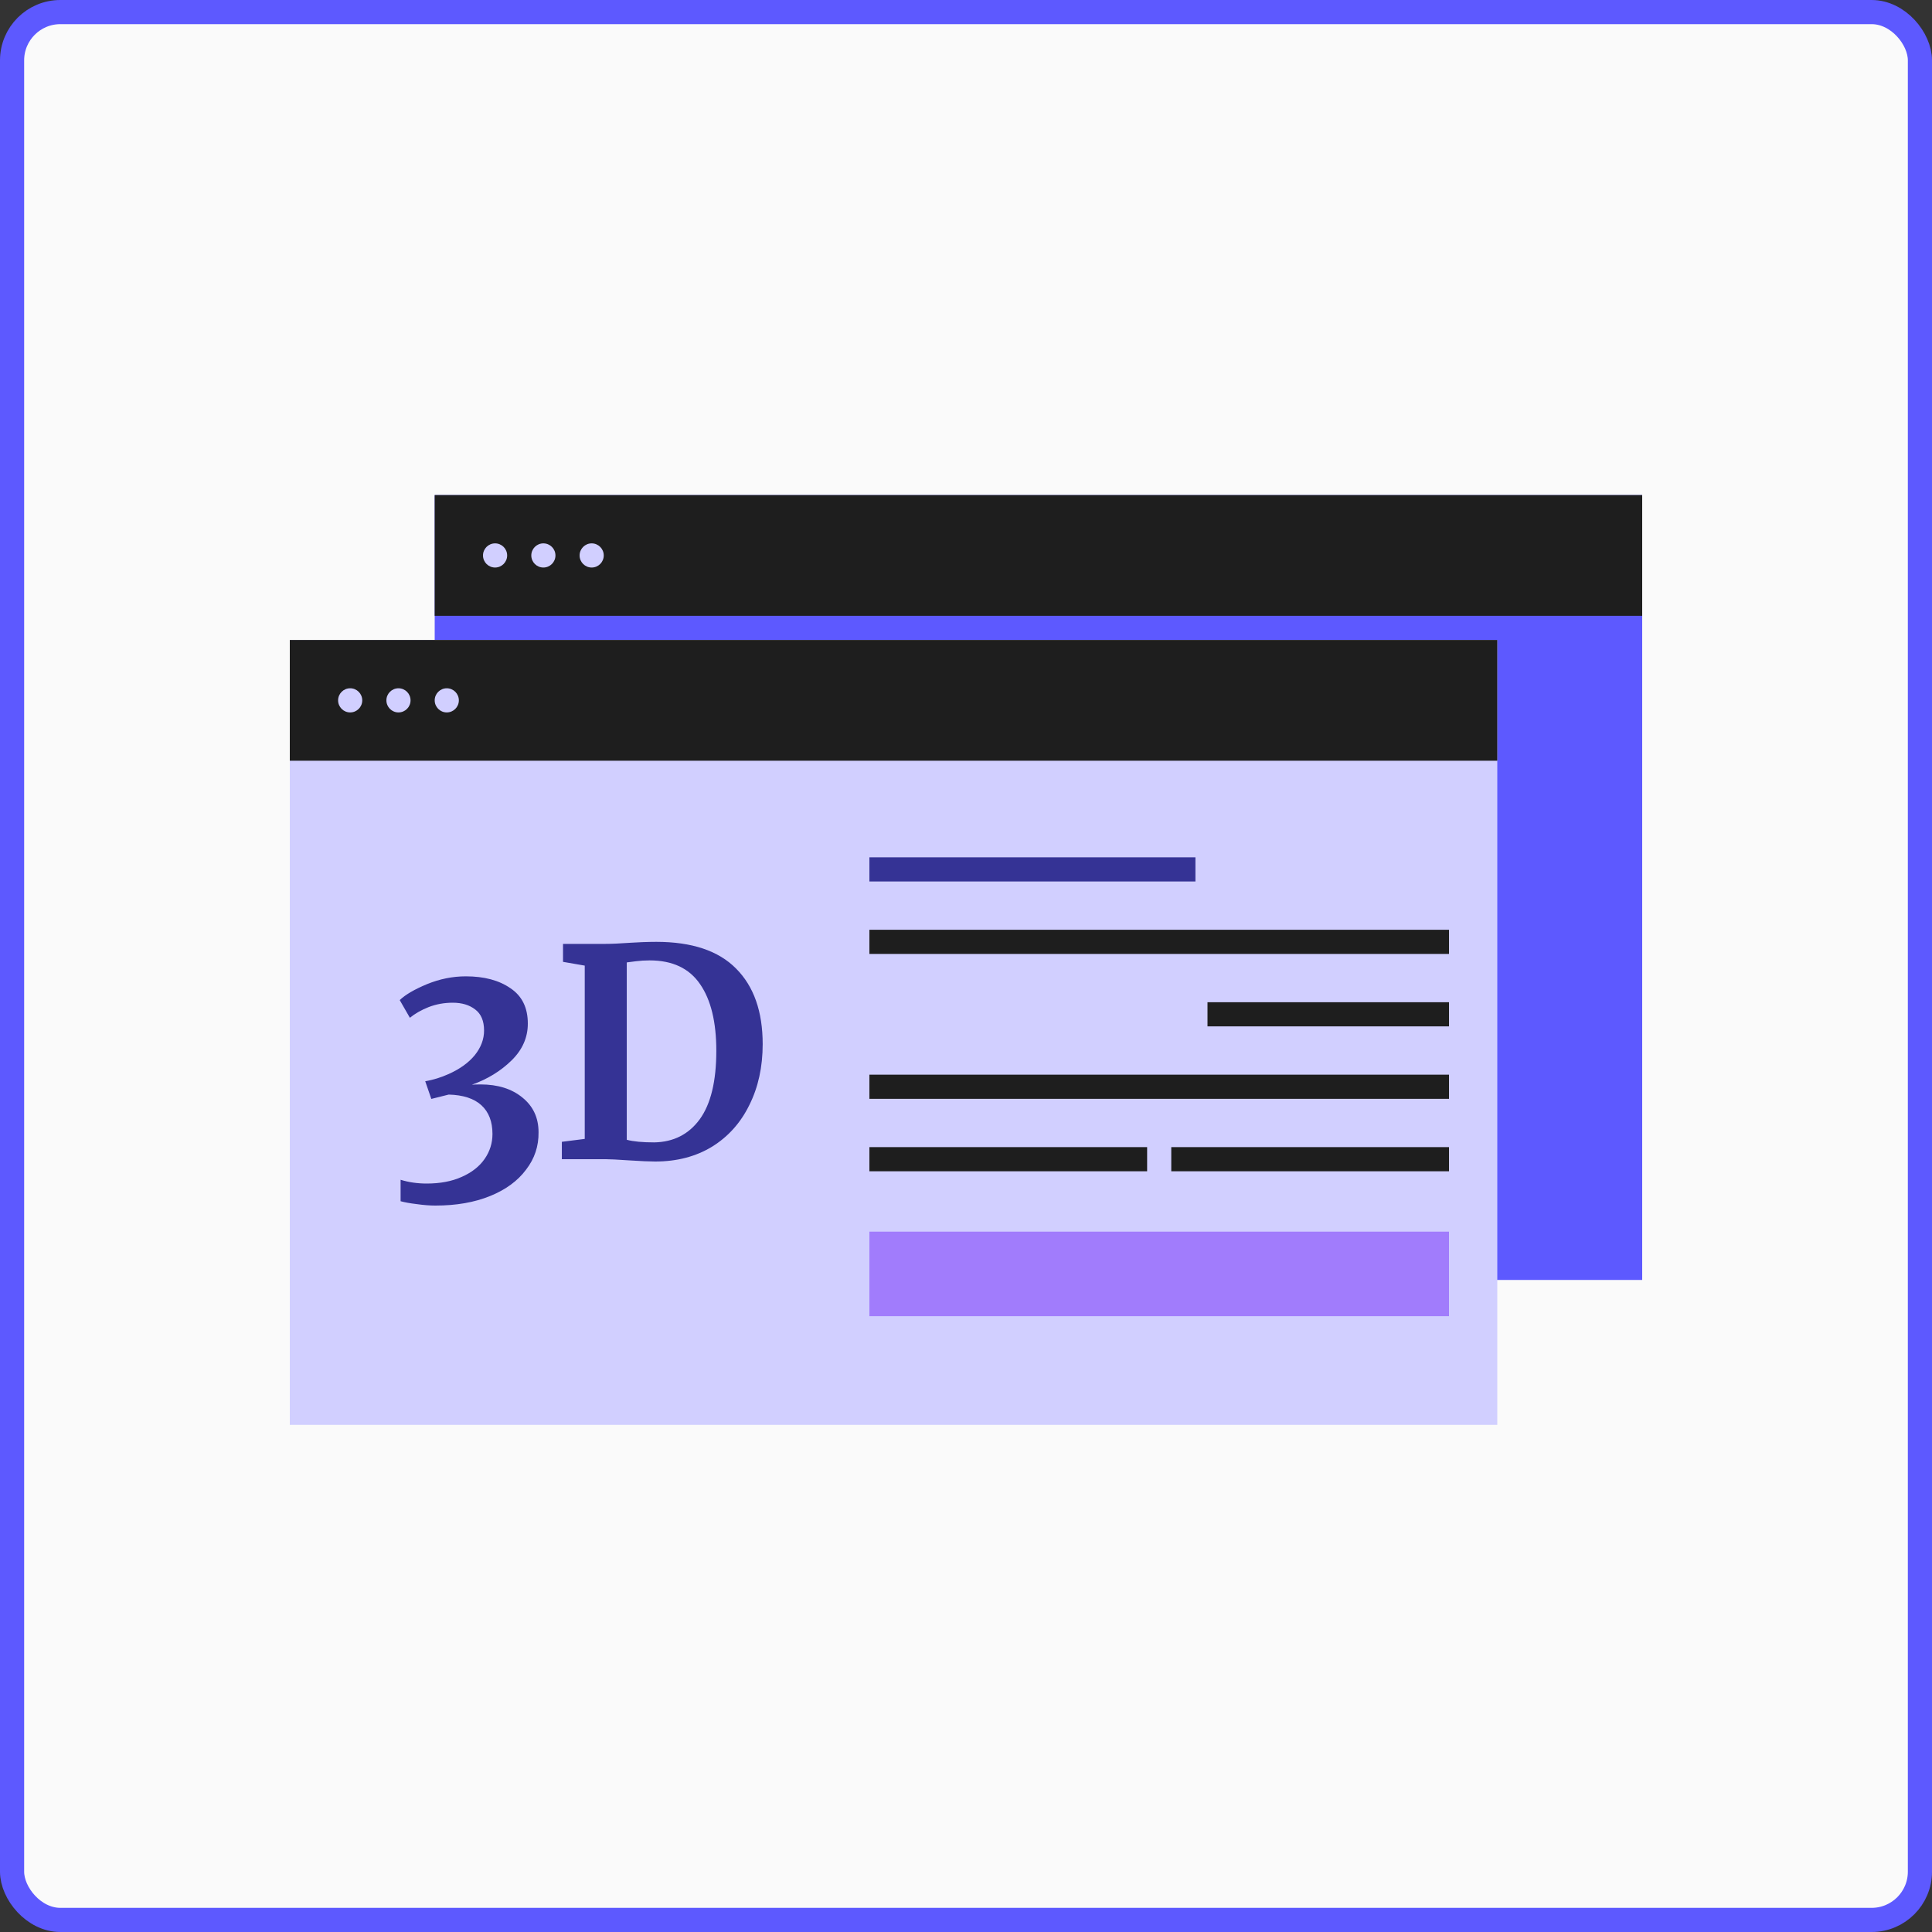 <svg width="160" height="160" viewBox="0 0 160 160" fill="none" xmlns="http://www.w3.org/2000/svg">
<rect x="0" y="0" width="160" height="160" fill="#333333" stroke="none"/>
<rect x="1" y="1" width="158" height="158" rx="4" fill="#FAFAFA"/>
<rect x="1" y="1" width="158" height="158" rx="4" stroke="#5D59FF" stroke-width="2"/>
<rect width="100" height="65" transform="translate(36 41)" fill="#5D59FF"/>
<rect width="100" height="10" transform="translate(36 41)" fill="#1E1E1E"/>
<circle cx="41" cy="46" r="1" fill="#D1CFFF"/>
<circle cx="45" cy="46" r="1" fill="#D1CFFF"/>
<circle cx="49" cy="46" r="1" fill="#D1CFFF"/>
<rect width="100" height="65" transform="translate(24 53)" fill="#D1CFFF"/>
<rect width="100" height="10" transform="translate(24 53)" fill="#1E1E1E"/>
<circle cx="29" cy="58" r="1" fill="#D1CFFF"/>
<circle cx="33" cy="58" r="1" fill="#D1CFFF"/>
<circle cx="37" cy="58" r="1" fill="#D1CFFF"/>
<line x1="72" y1="72" x2="99" y2="72" stroke="#353395" stroke-width="2"/>
<line x1="72" y1="78" x2="120" y2="78" stroke="#1E1E1E" stroke-width="2"/>
<line x1="100" y1="84" x2="120" y2="84" stroke="#1E1E1E" stroke-width="2"/>
<line x1="72" y1="90" x2="120" y2="90" stroke="#1E1E1E" stroke-width="2"/>
<line x1="72" y1="96" x2="95" y2="96" stroke="#1E1E1E" stroke-width="2"/>
<line x1="97" y1="96" x2="120" y2="96" stroke="#1E1E1E" stroke-width="2"/>
<rect width="40" height="40" transform="translate(28 67)" fill="#D1CFFF"/>
<path d="M36.056 99.84C35.592 99.84 35.08 99.8 34.52 99.72C33.976 99.656 33.528 99.576 33.176 99.48V97.704C33.848 97.912 34.568 98.016 35.336 98.016C36.456 98.016 37.424 97.832 38.24 97.464C39.072 97.096 39.704 96.6 40.136 95.976C40.568 95.352 40.784 94.664 40.784 93.912C40.784 92.888 40.48 92.096 39.872 91.536C39.264 90.976 38.36 90.68 37.16 90.648L35.72 91.008L35.216 89.544C35.872 89.432 36.52 89.232 37.16 88.944C38.088 88.528 38.808 88.008 39.32 87.384C39.832 86.744 40.088 86.064 40.088 85.344C40.088 84.544 39.84 83.96 39.344 83.592C38.864 83.224 38.248 83.04 37.496 83.04C36.792 83.04 36.128 83.16 35.504 83.4C34.896 83.64 34.376 83.936 33.944 84.288L33.104 82.824C33.568 82.376 34.32 81.936 35.36 81.504C36.416 81.072 37.488 80.856 38.576 80.856C40.096 80.856 41.328 81.184 42.272 81.84C43.232 82.48 43.712 83.456 43.712 84.768C43.712 85.92 43.264 86.936 42.368 87.816C41.472 88.696 40.376 89.368 39.08 89.832C39.24 89.816 39.48 89.808 39.8 89.808C41.224 89.808 42.376 90.168 43.256 90.888C44.152 91.608 44.6 92.568 44.6 93.768C44.616 94.92 44.272 95.952 43.568 96.864C42.88 97.792 41.888 98.52 40.592 99.048C39.296 99.576 37.784 99.84 36.056 99.84ZM48.426 79.968L46.626 79.656V78.168H50.13C50.658 78.168 51.37 78.136 52.266 78.072C52.474 78.056 52.786 78.04 53.202 78.024C53.634 78.008 54.018 78 54.354 78C57.298 78 59.498 78.736 60.954 80.208C62.426 81.68 63.162 83.768 63.162 86.472C63.162 88.36 62.794 90.04 62.058 91.512C61.338 92.984 60.306 94.136 58.962 94.968C57.618 95.784 56.05 96.192 54.258 96.192C53.794 96.192 53.066 96.16 52.074 96.096C51.146 96.032 50.514 96 50.178 96H46.53V94.56L48.426 94.32V79.968ZM51.906 94.392C52.45 94.536 53.21 94.608 54.186 94.608C55.786 94.576 57.042 93.936 57.954 92.688C58.866 91.424 59.322 89.536 59.322 87.024C59.322 84.64 58.874 82.8 57.978 81.504C57.082 80.192 55.69 79.536 53.802 79.536C53.402 79.536 53.018 79.56 52.65 79.608C52.298 79.656 52.05 79.688 51.906 79.704V94.392Z" fill="#353395"/>
<rect width="48" height="7" transform="translate(72 102)" fill="#A17CFC"/>
</svg>
